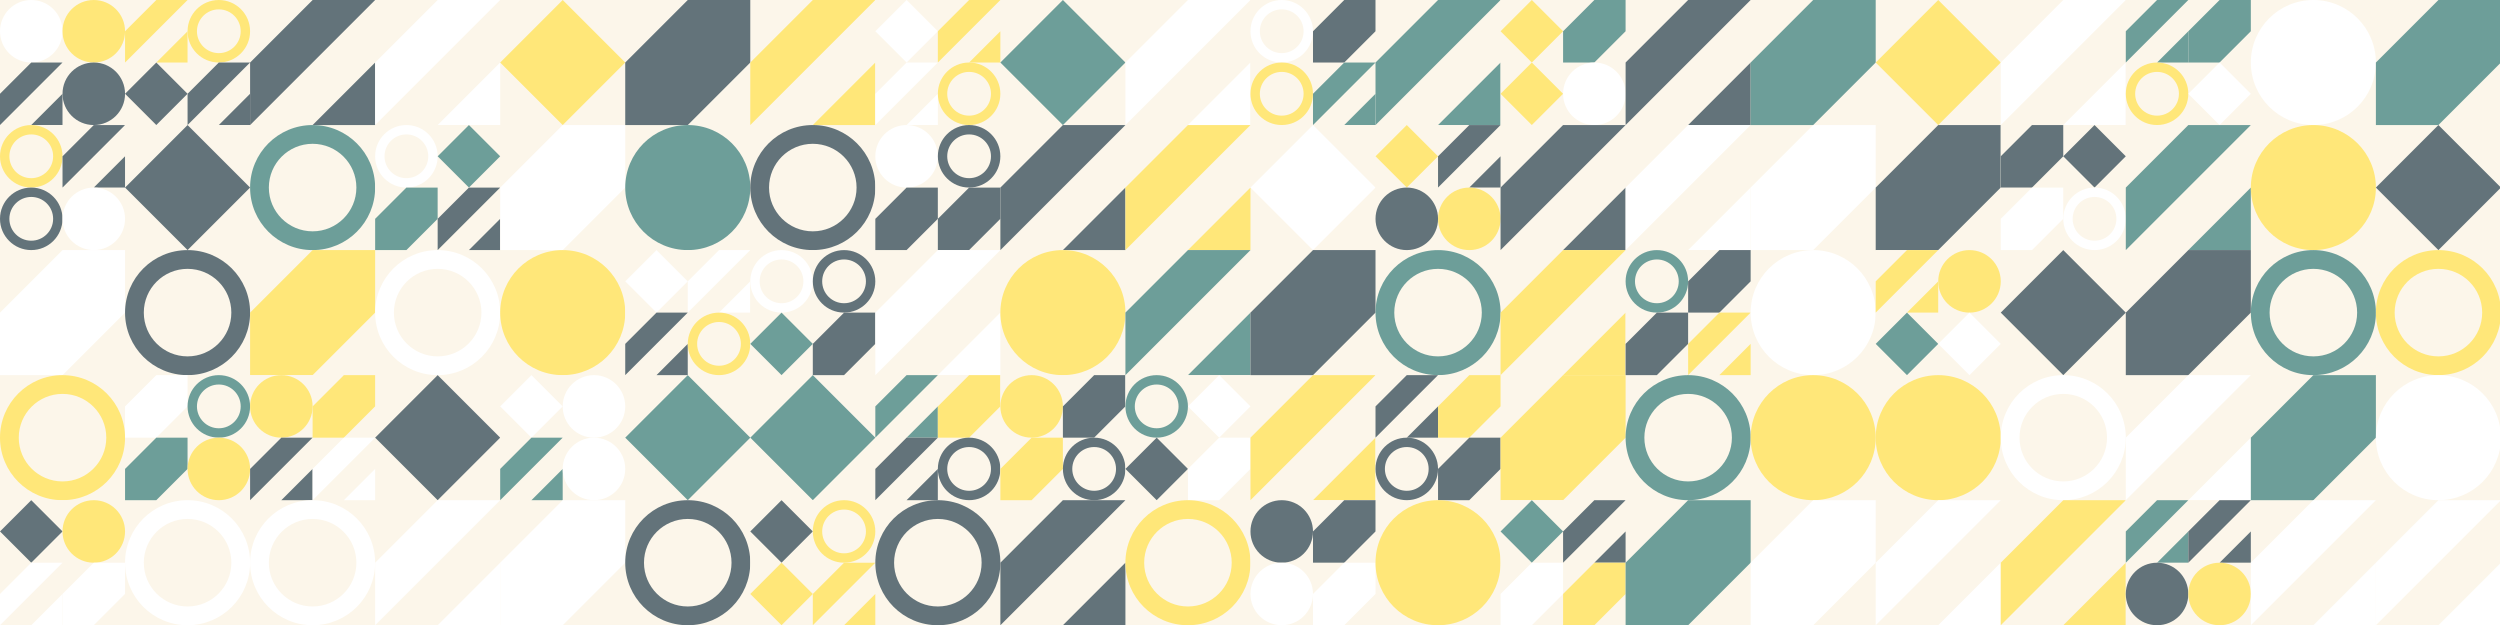 <?xml version="1.0" standalone="no"?><svg xmlns:xlink="http://www.w3.org/1999/xlink" xmlns="http://www.w3.org/2000/svg" viewBox="0 0 2000 500" preserveAspectRatio="xMaxYMax slice"><rect x="0" y="0" width="2000" height="500" fill="#333333" stroke="none"/><g transform="scale(1.325)"><rect x="0" y="0" width="1510" height="377.5" fill="#fcf6ea"/><rect x="0" y="0" width="75.5" height="75.5" fill="#fcf6ea"/><circle cx="18.875" cy="18.875" r="18.875" fill="#ffffff"/><circle cx="56.625" cy="18.875" r="18.875" fill="#ffe779"/><g transform="translate(0,37.75) scale(1.887) rotate(0)"><path d="M10 0H20L0 20V10L10 0Z" fill="#63737a"/><path d="M20 10V20H10L20 10Z" fill="#63737a"/></g><circle cx="56.625" cy="56.625" r="18.875" fill="#63737a"/><rect x="75.5" y="0" width="75.5" height="75.5" fill="#fcf6ea"/><g transform="translate(75.5,0) scale(1.887) rotate(0)"><path d="M10 0H20L0 20V10L10 0Z" fill="#ffe779"/><path d="M20 10V20H10L20 10Z" fill="#ffe779"/></g><g transform="translate(113.25,0) scale(1.887) rotate(0)"><path fill-rule="evenodd" clip-rule="evenodd" d="M10 20C15.523 20 20 15.523 20 10C20 4.477 15.523 0 10 0C4.477 0 0 4.477 0 10C0 15.523 4.477 20 10 20ZM10 17C13.866 17 17 13.866 17 10C17 6.134 13.866 3 10 3C6.134 3 3 6.134 3 10C3 13.866 6.134 17 10 17Z" fill="#ffe779"/></g><g transform="translate(75.5,37.75) scale(1.887) rotate(0)"><path d="M10 0L20 10L10 20L0 10L10 0Z" fill="#63737a"/></g><g transform="translate(113.25,37.75) scale(1.887) rotate(0)"><path d="M10 0H20L0 20V10L10 0Z" fill="#63737a"/><path d="M20 10V20H10L20 10Z" fill="#63737a"/></g><g transform="translate(151,0) scale(3.775) rotate(0)"><path d="M10 0H20L0 20V10L10 0Z" fill="#63737a"/><path d="M20 10V20H10L20 10Z" fill="#63737a"/></g><g transform="translate(226.5,0) scale(3.775) rotate(0)"><path d="M10 0H20L0 20V10L10 0Z" fill="#ffffff"/><path d="M20 10V20H10L20 10Z" fill="#ffffff"/></g><g transform="translate(302,0) scale(3.775) rotate(0)"><path d="M10 0L20 10L10 20L0 10L10 0Z" fill="#ffe779"/></g><g transform="translate(377.5,0) scale(3.775) rotate(0)"><path d="M10 0H20V10L10 20H0V10L10 0Z" fill="#63737a"/></g><g transform="translate(453,0) scale(3.775) rotate(0)"><path d="M10 0H20L0 20V10L10 0Z" fill="#ffe779"/><path d="M20 10V20H10L20 10Z" fill="#ffe779"/></g><rect x="528.5" y="0" width="75.5" height="75.5" fill="#fcf6ea"/><g transform="translate(528.5,0) scale(1.887) rotate(0)"><path d="M10 0L20 10L10 20L0 10L10 0Z" fill="#ffffff"/></g><g transform="translate(566.25,0) scale(1.887) rotate(0)"><path d="M10 0H20L0 20V10L10 0Z" fill="#ffe779"/><path d="M20 10V20H10L20 10Z" fill="#ffe779"/></g><g transform="translate(528.5,37.75) scale(1.887) rotate(0)"><path d="M10 0H20L0 20V10L10 0Z" fill="#ffffff"/><path d="M20 10V20H10L20 10Z" fill="#ffffff"/></g><g transform="translate(566.25,37.75) scale(1.887) rotate(0)"><path fill-rule="evenodd" clip-rule="evenodd" d="M10 20C15.523 20 20 15.523 20 10C20 4.477 15.523 0 10 0C4.477 0 0 4.477 0 10C0 15.523 4.477 20 10 20ZM10 17C13.866 17 17 13.866 17 10C17 6.134 13.866 3 10 3C6.134 3 3 6.134 3 10C3 13.866 6.134 17 10 17Z" fill="#ffe779"/></g><g transform="translate(604,0) scale(3.775) rotate(0)"><path d="M10 0L20 10L10 20L0 10L10 0Z" fill="#6d9e99"/></g><g transform="translate(679.5,0) scale(3.775) rotate(0)"><path d="M10 0H20L0 20V10L10 0Z" fill="#ffffff"/><path d="M20 10V20H10L20 10Z" fill="#ffffff"/></g><rect x="755" y="0" width="75.5" height="75.5" fill="#fcf6ea"/><g transform="translate(755,0) scale(1.887) rotate(0)"><path fill-rule="evenodd" clip-rule="evenodd" d="M10 20C15.523 20 20 15.523 20 10C20 4.477 15.523 0 10 0C4.477 0 0 4.477 0 10C0 15.523 4.477 20 10 20ZM10 17C13.866 17 17 13.866 17 10C17 6.134 13.866 3 10 3C6.134 3 3 6.134 3 10C3 13.866 6.134 17 10 17Z" fill="#ffffff"/></g><g transform="translate(792.75,0) scale(1.887) rotate(0)"><path d="M10 0H20V10L10 20H0V10L10 0Z" fill="#63737a"/></g><g transform="translate(755,37.75) scale(1.887) rotate(0)"><path fill-rule="evenodd" clip-rule="evenodd" d="M10 20C15.523 20 20 15.523 20 10C20 4.477 15.523 0 10 0C4.477 0 0 4.477 0 10C0 15.523 4.477 20 10 20ZM10 17C13.866 17 17 13.866 17 10C17 6.134 13.866 3 10 3C6.134 3 3 6.134 3 10C3 13.866 6.134 17 10 17Z" fill="#ffe779"/></g><g transform="translate(792.75,37.75) scale(1.887) rotate(0)"><path d="M10 0H20L0 20V10L10 0Z" fill="#6d9e99"/><path d="M20 10V20H10L20 10Z" fill="#6d9e99"/></g><g transform="translate(830.5,0) scale(3.775) rotate(0)"><path d="M10 0H20L0 20V10L10 0Z" fill="#6d9e99"/><path d="M20 10V20H10L20 10Z" fill="#6d9e99"/></g><rect x="906" y="0" width="75.5" height="75.5" fill="#fcf6ea"/><g transform="translate(906,0) scale(1.887) rotate(0)"><path d="M10 0L20 10L10 20L0 10L10 0Z" fill="#ffe779"/></g><g transform="translate(943.75,0) scale(1.887) rotate(0)"><path d="M10 0H20V10L10 20H0V10L10 0Z" fill="#6d9e99"/></g><g transform="translate(906,37.75) scale(1.887) rotate(0)"><path d="M10 0L20 10L10 20L0 10L10 0Z" fill="#ffe779"/></g><circle cx="962.625" cy="56.625" r="18.875" fill="#ffffff"/><g transform="translate(981.5,0) scale(3.775) rotate(0)"><path d="M10 0H20L0 20V10L10 0Z" fill="#63737a"/><path d="M20 10V20H10L20 10Z" fill="#63737a"/></g><g transform="translate(1057,0) scale(3.775) rotate(0)"><path d="M10 0H20V10L10 20H0V10L10 0Z" fill="#6d9e99"/></g><g transform="translate(1132.5,0) scale(3.775) rotate(0)"><path d="M10 0L20 10L10 20L0 10L10 0Z" fill="#ffe779"/></g><g transform="translate(1208,0) scale(3.775) rotate(0)"><path d="M10 0H20L0 20V10L10 0Z" fill="#ffffff"/><path d="M20 10V20H10L20 10Z" fill="#ffffff"/></g><rect x="1283.5" y="0" width="75.5" height="75.5" fill="#fcf6ea"/><g transform="translate(1283.5,0) scale(1.887) rotate(0)"><path d="M10 0H20L0 20V10L10 0Z" fill="#6d9e99"/><path d="M20 10V20H10L20 10Z" fill="#6d9e99"/></g><g transform="translate(1321.25,0) scale(1.887) rotate(0)"><path d="M10 0H20V10L10 20H0V10L10 0Z" fill="#6d9e99"/></g><g transform="translate(1283.5,37.75) scale(1.887) rotate(0)"><path fill-rule="evenodd" clip-rule="evenodd" d="M10 20C15.523 20 20 15.523 20 10C20 4.477 15.523 0 10 0C4.477 0 0 4.477 0 10C0 15.523 4.477 20 10 20ZM10 17C13.866 17 17 13.866 17 10C17 6.134 13.866 3 10 3C6.134 3 3 6.134 3 10C3 13.866 6.134 17 10 17Z" fill="#ffe779"/></g><g transform="translate(1321.25,37.75) scale(1.887) rotate(0)"><path d="M10 0L20 10L10 20L0 10L10 0Z" fill="#ffffff"/></g><circle cx="1396.75" cy="37.75" r="37.75" fill="#ffffff"/><g transform="translate(1434.5,0) scale(3.775) rotate(0)"><path d="M10 0H20V10L10 20H0V10L10 0Z" fill="#6d9e99"/></g><rect x="0" y="75.5" width="75.5" height="75.5" fill="#fcf6ea"/><g transform="translate(0,75.5) scale(1.887) rotate(0)"><path fill-rule="evenodd" clip-rule="evenodd" d="M10 20C15.523 20 20 15.523 20 10C20 4.477 15.523 0 10 0C4.477 0 0 4.477 0 10C0 15.523 4.477 20 10 20ZM10 17C13.866 17 17 13.866 17 10C17 6.134 13.866 3 10 3C6.134 3 3 6.134 3 10C3 13.866 6.134 17 10 17Z" fill="#ffe779"/></g><g transform="translate(37.75,75.5) scale(1.887) rotate(0)"><path d="M10 0H20L0 20V10L10 0Z" fill="#63737a"/><path d="M20 10V20H10L20 10Z" fill="#63737a"/></g><g transform="translate(0,113.25) scale(1.887) rotate(0)"><path fill-rule="evenodd" clip-rule="evenodd" d="M10 20C15.523 20 20 15.523 20 10C20 4.477 15.523 0 10 0C4.477 0 0 4.477 0 10C0 15.523 4.477 20 10 20ZM10 17C13.866 17 17 13.866 17 10C17 6.134 13.866 3 10 3C6.134 3 3 6.134 3 10C3 13.866 6.134 17 10 17Z" fill="#63737a"/></g><circle cx="56.625" cy="132.125" r="18.875" fill="#ffffff"/><g transform="translate(75.5,75.5) scale(3.775) rotate(0)"><path d="M10 0L20 10L10 20L0 10L10 0Z" fill="#63737a"/></g><g transform="translate(151,75.5) scale(3.775) rotate(0)"><path fill-rule="evenodd" clip-rule="evenodd" d="M10 20C15.523 20 20 15.523 20 10C20 4.477 15.523 0 10 0C4.477 0 0 4.477 0 10C0 15.523 4.477 20 10 20ZM10 17C13.866 17 17 13.866 17 10C17 6.134 13.866 3 10 3C6.134 3 3 6.134 3 10C3 13.866 6.134 17 10 17Z" fill="#6d9e99"/></g><rect x="226.5" y="75.5" width="75.5" height="75.5" fill="#fcf6ea"/><g transform="translate(226.5,75.5) scale(1.887) rotate(0)"><path fill-rule="evenodd" clip-rule="evenodd" d="M10 20C15.523 20 20 15.523 20 10C20 4.477 15.523 0 10 0C4.477 0 0 4.477 0 10C0 15.523 4.477 20 10 20ZM10 17C13.866 17 17 13.866 17 10C17 6.134 13.866 3 10 3C6.134 3 3 6.134 3 10C3 13.866 6.134 17 10 17Z" fill="#ffffff"/></g><g transform="translate(264.25,75.5) scale(1.887) rotate(0)"><path d="M10 0L20 10L10 20L0 10L10 0Z" fill="#6d9e99"/></g><g transform="translate(226.5,113.25) scale(1.887) rotate(0)"><path d="M10 0H20V10L10 20H0V10L10 0Z" fill="#6d9e99"/></g><g transform="translate(264.25,113.25) scale(1.887) rotate(0)"><path d="M10 0H20L0 20V10L10 0Z" fill="#63737a"/><path d="M20 10V20H10L20 10Z" fill="#63737a"/></g><g transform="translate(302,75.5) scale(3.775) rotate(0)"><path d="M10 0H20V10L10 20H0V10L10 0Z" fill="#ffffff"/></g><circle cx="415.25" cy="113.25" r="37.75" fill="#6d9e99"/><g transform="translate(453,75.5) scale(3.775) rotate(0)"><path fill-rule="evenodd" clip-rule="evenodd" d="M10 20C15.523 20 20 15.523 20 10C20 4.477 15.523 0 10 0C4.477 0 0 4.477 0 10C0 15.523 4.477 20 10 20ZM10 17C13.866 17 17 13.866 17 10C17 6.134 13.866 3 10 3C6.134 3 3 6.134 3 10C3 13.866 6.134 17 10 17Z" fill="#63737a"/></g><rect x="528.5" y="75.5" width="75.5" height="75.5" fill="#fcf6ea"/><circle cx="547.375" cy="94.375" r="18.875" fill="#ffffff"/><g transform="translate(566.25,75.5) scale(1.887) rotate(0)"><path fill-rule="evenodd" clip-rule="evenodd" d="M10 20C15.523 20 20 15.523 20 10C20 4.477 15.523 0 10 0C4.477 0 0 4.477 0 10C0 15.523 4.477 20 10 20ZM10 17C13.866 17 17 13.866 17 10C17 6.134 13.866 3 10 3C6.134 3 3 6.134 3 10C3 13.866 6.134 17 10 17Z" fill="#63737a"/></g><g transform="translate(528.5,113.25) scale(1.887) rotate(0)"><path d="M10 0H20V10L10 20H0V10L10 0Z" fill="#63737a"/></g><g transform="translate(566.25,113.25) scale(1.887) rotate(0)"><path d="M10 0H20V10L10 20H0V10L10 0Z" fill="#63737a"/></g><g transform="translate(604,75.5) scale(3.775) rotate(0)"><path d="M10 0H20L0 20V10L10 0Z" fill="#63737a"/><path d="M20 10V20H10L20 10Z" fill="#63737a"/></g><g transform="translate(679.5,75.5) scale(3.775) rotate(0)"><path d="M10 0H20L0 20V10L10 0Z" fill="#ffe779"/><path d="M20 10V20H10L20 10Z" fill="#ffe779"/></g><g transform="translate(755,75.5) scale(3.775) rotate(0)"><path d="M10 0L20 10L10 20L0 10L10 0Z" fill="#ffffff"/></g><rect x="830.5" y="75.5" width="75.5" height="75.5" fill="#fcf6ea"/><g transform="translate(830.5,75.5) scale(1.887) rotate(0)"><path d="M10 0L20 10L10 20L0 10L10 0Z" fill="#ffe779"/></g><g transform="translate(868.25,75.5) scale(1.887) rotate(0)"><path d="M10 0H20L0 20V10L10 0Z" fill="#63737a"/><path d="M20 10V20H10L20 10Z" fill="#63737a"/></g><circle cx="849.375" cy="132.125" r="18.875" fill="#63737a"/><circle cx="887.125" cy="132.125" r="18.875" fill="#ffe779"/><g transform="translate(906,75.5) scale(3.775) rotate(0)"><path d="M10 0H20L0 20V10L10 0Z" fill="#63737a"/><path d="M20 10V20H10L20 10Z" fill="#63737a"/></g><g transform="translate(981.5,75.5) scale(3.775) rotate(0)"><path d="M10 0H20L0 20V10L10 0Z" fill="#ffffff"/><path d="M20 10V20H10L20 10Z" fill="#ffffff"/></g><g transform="translate(1057,75.5) scale(3.775) rotate(0)"><path d="M10 0H20V10L10 20H0V10L10 0Z" fill="#ffffff"/></g><g transform="translate(1132.5,75.5) scale(3.775) rotate(0)"><path d="M10 0H20V10L10 20H0V10L10 0Z" fill="#63737a"/></g><rect x="1208" y="75.5" width="75.5" height="75.5" fill="#fcf6ea"/><g transform="translate(1208,75.5) scale(1.887) rotate(0)"><path d="M10 0H20V10L10 20H0V10L10 0Z" fill="#63737a"/></g><g transform="translate(1245.75,75.5) scale(1.887) rotate(0)"><path d="M10 0L20 10L10 20L0 10L10 0Z" fill="#63737a"/></g><g transform="translate(1208,113.25) scale(1.887) rotate(0)"><path d="M10 0H20V10L10 20H0V10L10 0Z" fill="#ffffff"/></g><g transform="translate(1245.75,113.25) scale(1.887) rotate(0)"><path fill-rule="evenodd" clip-rule="evenodd" d="M10 20C15.523 20 20 15.523 20 10C20 4.477 15.523 0 10 0C4.477 0 0 4.477 0 10C0 15.523 4.477 20 10 20ZM10 17C13.866 17 17 13.866 17 10C17 6.134 13.866 3 10 3C6.134 3 3 6.134 3 10C3 13.866 6.134 17 10 17Z" fill="#ffffff"/></g><g transform="translate(1283.5,75.5) scale(3.775) rotate(0)"><path d="M10 0H20L0 20V10L10 0Z" fill="#6d9e99"/><path d="M20 10V20H10L20 10Z" fill="#6d9e99"/></g><circle cx="1396.75" cy="113.25" r="37.75" fill="#ffe779"/><g transform="translate(1434.5,75.5) scale(3.775) rotate(0)"><path d="M10 0L20 10L10 20L0 10L10 0Z" fill="#63737a"/></g><g transform="translate(0,151) scale(3.775) rotate(0)"><path d="M10 0H20V10L10 20H0V10L10 0Z" fill="#ffffff"/></g><g transform="translate(75.5,151) scale(3.775) rotate(0)"><path fill-rule="evenodd" clip-rule="evenodd" d="M10 20C15.523 20 20 15.523 20 10C20 4.477 15.523 0 10 0C4.477 0 0 4.477 0 10C0 15.523 4.477 20 10 20ZM10 17C13.866 17 17 13.866 17 10C17 6.134 13.866 3 10 3C6.134 3 3 6.134 3 10C3 13.866 6.134 17 10 17Z" fill="#63737a"/></g><g transform="translate(151,151) scale(3.775) rotate(0)"><path d="M10 0H20V10L10 20H0V10L10 0Z" fill="#ffe779"/></g><g transform="translate(226.5,151) scale(3.775) rotate(0)"><path fill-rule="evenodd" clip-rule="evenodd" d="M10 20C15.523 20 20 15.523 20 10C20 4.477 15.523 0 10 0C4.477 0 0 4.477 0 10C0 15.523 4.477 20 10 20ZM10 17C13.866 17 17 13.866 17 10C17 6.134 13.866 3 10 3C6.134 3 3 6.134 3 10C3 13.866 6.134 17 10 17Z" fill="#ffffff"/></g><circle cx="339.75" cy="188.75" r="37.75" fill="#ffe779"/><rect x="377.5" y="151" width="75.5" height="75.5" fill="#fcf6ea"/><g transform="translate(377.5,151) scale(1.887) rotate(0)"><path d="M10 0L20 10L10 20L0 10L10 0Z" fill="#ffffff"/></g><g transform="translate(415.25,151) scale(1.887) rotate(0)"><path d="M10 0H20L0 20V10L10 0Z" fill="#ffffff"/><path d="M20 10V20H10L20 10Z" fill="#ffffff"/></g><g transform="translate(377.5,188.75) scale(1.887) rotate(0)"><path d="M10 0H20L0 20V10L10 0Z" fill="#63737a"/><path d="M20 10V20H10L20 10Z" fill="#63737a"/></g><g transform="translate(415.25,188.75) scale(1.887) rotate(0)"><path fill-rule="evenodd" clip-rule="evenodd" d="M10 20C15.523 20 20 15.523 20 10C20 4.477 15.523 0 10 0C4.477 0 0 4.477 0 10C0 15.523 4.477 20 10 20ZM10 17C13.866 17 17 13.866 17 10C17 6.134 13.866 3 10 3C6.134 3 3 6.134 3 10C3 13.866 6.134 17 10 17Z" fill="#ffe779"/></g><rect x="453" y="151" width="75.5" height="75.5" fill="#fcf6ea"/><g transform="translate(453,151) scale(1.887) rotate(0)"><path fill-rule="evenodd" clip-rule="evenodd" d="M10 20C15.523 20 20 15.523 20 10C20 4.477 15.523 0 10 0C4.477 0 0 4.477 0 10C0 15.523 4.477 20 10 20ZM10 17C13.866 17 17 13.866 17 10C17 6.134 13.866 3 10 3C6.134 3 3 6.134 3 10C3 13.866 6.134 17 10 17Z" fill="#ffffff"/></g><g transform="translate(490.75,151) scale(1.887) rotate(0)"><path fill-rule="evenodd" clip-rule="evenodd" d="M10 20C15.523 20 20 15.523 20 10C20 4.477 15.523 0 10 0C4.477 0 0 4.477 0 10C0 15.523 4.477 20 10 20ZM10 17C13.866 17 17 13.866 17 10C17 6.134 13.866 3 10 3C6.134 3 3 6.134 3 10C3 13.866 6.134 17 10 17Z" fill="#63737a"/></g><g transform="translate(453,188.75) scale(1.887) rotate(0)"><path d="M10 0L20 10L10 20L0 10L10 0Z" fill="#6d9e99"/></g><g transform="translate(490.75,188.75) scale(1.887) rotate(0)"><path d="M10 0H20V10L10 20H0V10L10 0Z" fill="#63737a"/></g><g transform="translate(528.5,151) scale(3.775) rotate(0)"><path d="M10 0H20L0 20V10L10 0Z" fill="#ffffff"/><path d="M20 10V20H10L20 10Z" fill="#ffffff"/></g><circle cx="641.75" cy="188.75" r="37.75" fill="#ffe779"/><g transform="translate(679.5,151) scale(3.775) rotate(0)"><path d="M10 0H20L0 20V10L10 0Z" fill="#6d9e99"/><path d="M20 10V20H10L20 10Z" fill="#6d9e99"/></g><g transform="translate(755,151) scale(3.775) rotate(0)"><path d="M10 0H20V10L10 20H0V10L10 0Z" fill="#63737a"/></g><g transform="translate(830.5,151) scale(3.775) rotate(0)"><path fill-rule="evenodd" clip-rule="evenodd" d="M10 20C15.523 20 20 15.523 20 10C20 4.477 15.523 0 10 0C4.477 0 0 4.477 0 10C0 15.523 4.477 20 10 20ZM10 17C13.866 17 17 13.866 17 10C17 6.134 13.866 3 10 3C6.134 3 3 6.134 3 10C3 13.866 6.134 17 10 17Z" fill="#6d9e99"/></g><g transform="translate(906,151) scale(3.775) rotate(0)"><path d="M10 0H20L0 20V10L10 0Z" fill="#ffe779"/><path d="M20 10V20H10L20 10Z" fill="#ffe779"/></g><rect x="981.5" y="151" width="75.5" height="75.5" fill="#fcf6ea"/><g transform="translate(981.5,151) scale(1.887) rotate(0)"><path fill-rule="evenodd" clip-rule="evenodd" d="M10 20C15.523 20 20 15.523 20 10C20 4.477 15.523 0 10 0C4.477 0 0 4.477 0 10C0 15.523 4.477 20 10 20ZM10 17C13.866 17 17 13.866 17 10C17 6.134 13.866 3 10 3C6.134 3 3 6.134 3 10C3 13.866 6.134 17 10 17Z" fill="#6d9e99"/></g><g transform="translate(1019.25,151) scale(1.887) rotate(0)"><path d="M10 0H20V10L10 20H0V10L10 0Z" fill="#63737a"/></g><g transform="translate(981.5,188.75) scale(1.887) rotate(0)"><path d="M10 0H20V10L10 20H0V10L10 0Z" fill="#63737a"/></g><g transform="translate(1019.25,188.75) scale(1.887) rotate(0)"><path d="M10 0H20L0 20V10L10 0Z" fill="#ffe779"/><path d="M20 10V20H10L20 10Z" fill="#ffe779"/></g><circle cx="1094.75" cy="188.75" r="37.75" fill="#ffffff"/><rect x="1132.5" y="151" width="75.5" height="75.5" fill="#fcf6ea"/><g transform="translate(1132.5,151) scale(1.887) rotate(0)"><path d="M10 0H20L0 20V10L10 0Z" fill="#ffe779"/><path d="M20 10V20H10L20 10Z" fill="#ffe779"/></g><circle cx="1189.125" cy="169.875" r="18.875" fill="#ffe779"/><g transform="translate(1132.5,188.75) scale(1.887) rotate(0)"><path d="M10 0L20 10L10 20L0 10L10 0Z" fill="#6d9e99"/></g><g transform="translate(1170.25,188.75) scale(1.887) rotate(0)"><path d="M10 0L20 10L10 20L0 10L10 0Z" fill="#ffffff"/></g><g transform="translate(1208,151) scale(3.775) rotate(0)"><path d="M10 0L20 10L10 20L0 10L10 0Z" fill="#63737a"/></g><g transform="translate(1283.5,151) scale(3.775) rotate(0)"><path d="M10 0H20V10L10 20H0V10L10 0Z" fill="#63737a"/></g><g transform="translate(1359,151) scale(3.775) rotate(0)"><path fill-rule="evenodd" clip-rule="evenodd" d="M10 20C15.523 20 20 15.523 20 10C20 4.477 15.523 0 10 0C4.477 0 0 4.477 0 10C0 15.523 4.477 20 10 20ZM10 17C13.866 17 17 13.866 17 10C17 6.134 13.866 3 10 3C6.134 3 3 6.134 3 10C3 13.866 6.134 17 10 17Z" fill="#6d9e99"/></g><g transform="translate(1434.5,151) scale(3.775) rotate(0)"><path fill-rule="evenodd" clip-rule="evenodd" d="M10 20C15.523 20 20 15.523 20 10C20 4.477 15.523 0 10 0C4.477 0 0 4.477 0 10C0 15.523 4.477 20 10 20ZM10 17C13.866 17 17 13.866 17 10C17 6.134 13.866 3 10 3C6.134 3 3 6.134 3 10C3 13.866 6.134 17 10 17Z" fill="#ffe779"/></g><g transform="translate(0,226.5) scale(3.775) rotate(0)"><path fill-rule="evenodd" clip-rule="evenodd" d="M10 20C15.523 20 20 15.523 20 10C20 4.477 15.523 0 10 0C4.477 0 0 4.477 0 10C0 15.523 4.477 20 10 20ZM10 17C13.866 17 17 13.866 17 10C17 6.134 13.866 3 10 3C6.134 3 3 6.134 3 10C3 13.866 6.134 17 10 17Z" fill="#ffe779"/></g><rect x="75.5" y="226.5" width="75.5" height="75.5" fill="#fcf6ea"/><g transform="translate(75.5,226.5) scale(1.887) rotate(0)"><path d="M10 0H20V10L10 20H0V10L10 0Z" fill="#ffffff"/></g><g transform="translate(113.25,226.5) scale(1.887) rotate(0)"><path fill-rule="evenodd" clip-rule="evenodd" d="M10 20C15.523 20 20 15.523 20 10C20 4.477 15.523 0 10 0C4.477 0 0 4.477 0 10C0 15.523 4.477 20 10 20ZM10 17C13.866 17 17 13.866 17 10C17 6.134 13.866 3 10 3C6.134 3 3 6.134 3 10C3 13.866 6.134 17 10 17Z" fill="#6d9e99"/></g><g transform="translate(75.5,264.25) scale(1.887) rotate(0)"><path d="M10 0H20V10L10 20H0V10L10 0Z" fill="#6d9e99"/></g><circle cx="132.125" cy="283.125" r="18.875" fill="#ffe779"/><rect x="151" y="226.5" width="75.5" height="75.5" fill="#fcf6ea"/><circle cx="169.875" cy="245.375" r="18.875" fill="#ffe779"/><g transform="translate(188.75,226.5) scale(1.887) rotate(0)"><path d="M10 0H20V10L10 20H0V10L10 0Z" fill="#ffe779"/></g><g transform="translate(151,264.25) scale(1.887) rotate(0)"><path d="M10 0H20L0 20V10L10 0Z" fill="#63737a"/><path d="M20 10V20H10L20 10Z" fill="#63737a"/></g><g transform="translate(188.75,264.25) scale(1.887) rotate(0)"><path d="M10 0H20L0 20V10L10 0Z" fill="#ffffff"/><path d="M20 10V20H10L20 10Z" fill="#ffffff"/></g><g transform="translate(226.5,226.5) scale(3.775) rotate(0)"><path d="M10 0L20 10L10 20L0 10L10 0Z" fill="#63737a"/></g><rect x="302" y="226.5" width="75.5" height="75.5" fill="#fcf6ea"/><g transform="translate(302,226.5) scale(1.887) rotate(0)"><path d="M10 0L20 10L10 20L0 10L10 0Z" fill="#ffffff"/></g><circle cx="358.625" cy="245.375" r="18.875" fill="#ffffff"/><g transform="translate(302,264.25) scale(1.887) rotate(0)"><path d="M10 0H20L0 20V10L10 0Z" fill="#6d9e99"/><path d="M20 10V20H10L20 10Z" fill="#6d9e99"/></g><circle cx="358.625" cy="283.125" r="18.875" fill="#ffffff"/><g transform="translate(377.5,226.5) scale(3.775) rotate(0)"><path d="M10 0L20 10L10 20L0 10L10 0Z" fill="#6d9e99"/></g><g transform="translate(453,226.5) scale(3.775) rotate(0)"><path d="M10 0L20 10L10 20L0 10L10 0Z" fill="#6d9e99"/></g><rect x="528.5" y="226.5" width="75.5" height="75.5" fill="#fcf6ea"/><g transform="translate(528.5,226.5) scale(1.887) rotate(0)"><path d="M10 0H20L0 20V10L10 0Z" fill="#6d9e99"/><path d="M20 10V20H10L20 10Z" fill="#6d9e99"/></g><g transform="translate(566.25,226.5) scale(1.887) rotate(0)"><path d="M10 0H20V10L10 20H0V10L10 0Z" fill="#ffe779"/></g><g transform="translate(528.5,264.25) scale(1.887) rotate(0)"><path d="M10 0H20L0 20V10L10 0Z" fill="#63737a"/><path d="M20 10V20H10L20 10Z" fill="#63737a"/></g><g transform="translate(566.25,264.25) scale(1.887) rotate(0)"><path fill-rule="evenodd" clip-rule="evenodd" d="M10 20C15.523 20 20 15.523 20 10C20 4.477 15.523 0 10 0C4.477 0 0 4.477 0 10C0 15.523 4.477 20 10 20ZM10 17C13.866 17 17 13.866 17 10C17 6.134 13.866 3 10 3C6.134 3 3 6.134 3 10C3 13.866 6.134 17 10 17Z" fill="#63737a"/></g><rect x="604" y="226.5" width="75.5" height="75.5" fill="#fcf6ea"/><circle cx="622.875" cy="245.375" r="18.875" fill="#ffe779"/><g transform="translate(641.75,226.5) scale(1.887) rotate(0)"><path d="M10 0H20V10L10 20H0V10L10 0Z" fill="#63737a"/></g><g transform="translate(604,264.25) scale(1.887) rotate(0)"><path d="M10 0H20V10L10 20H0V10L10 0Z" fill="#ffe779"/></g><g transform="translate(641.75,264.25) scale(1.887) rotate(0)"><path fill-rule="evenodd" clip-rule="evenodd" d="M10 20C15.523 20 20 15.523 20 10C20 4.477 15.523 0 10 0C4.477 0 0 4.477 0 10C0 15.523 4.477 20 10 20ZM10 17C13.866 17 17 13.866 17 10C17 6.134 13.866 3 10 3C6.134 3 3 6.134 3 10C3 13.866 6.134 17 10 17Z" fill="#63737a"/></g><rect x="679.5" y="226.5" width="75.5" height="75.5" fill="#fcf6ea"/><g transform="translate(679.5,226.5) scale(1.887) rotate(0)"><path fill-rule="evenodd" clip-rule="evenodd" d="M10 20C15.523 20 20 15.523 20 10C20 4.477 15.523 0 10 0C4.477 0 0 4.477 0 10C0 15.523 4.477 20 10 20ZM10 17C13.866 17 17 13.866 17 10C17 6.134 13.866 3 10 3C6.134 3 3 6.134 3 10C3 13.866 6.134 17 10 17Z" fill="#6d9e99"/></g><g transform="translate(717.25,226.5) scale(1.887) rotate(0)"><path d="M10 0L20 10L10 20L0 10L10 0Z" fill="#ffffff"/></g><g transform="translate(679.5,264.25) scale(1.887) rotate(0)"><path d="M10 0L20 10L10 20L0 10L10 0Z" fill="#63737a"/></g><g transform="translate(717.25,264.25) scale(1.887) rotate(0)"><path d="M10 0H20V10L10 20H0V10L10 0Z" fill="#ffffff"/></g><g transform="translate(755,226.5) scale(3.775) rotate(0)"><path d="M10 0H20L0 20V10L10 0Z" fill="#ffe779"/><path d="M20 10V20H10L20 10Z" fill="#ffe779"/></g><rect x="830.5" y="226.5" width="75.5" height="75.5" fill="#fcf6ea"/><g transform="translate(830.5,226.5) scale(1.887) rotate(0)"><path d="M10 0H20L0 20V10L10 0Z" fill="#63737a"/><path d="M20 10V20H10L20 10Z" fill="#63737a"/></g><g transform="translate(868.25,226.5) scale(1.887) rotate(0)"><path d="M10 0H20V10L10 20H0V10L10 0Z" fill="#ffe779"/></g><g transform="translate(830.5,264.25) scale(1.887) rotate(0)"><path fill-rule="evenodd" clip-rule="evenodd" d="M10 20C15.523 20 20 15.523 20 10C20 4.477 15.523 0 10 0C4.477 0 0 4.477 0 10C0 15.523 4.477 20 10 20ZM10 17C13.866 17 17 13.866 17 10C17 6.134 13.866 3 10 3C6.134 3 3 6.134 3 10C3 13.866 6.134 17 10 17Z" fill="#63737a"/></g><g transform="translate(868.25,264.25) scale(1.887) rotate(0)"><path d="M10 0H20V10L10 20H0V10L10 0Z" fill="#63737a"/></g><g transform="translate(906,226.5) scale(3.775) rotate(0)"><path d="M10 0H20V10L10 20H0V10L10 0Z" fill="#ffe779"/></g><g transform="translate(981.5,226.5) scale(3.775) rotate(0)"><path fill-rule="evenodd" clip-rule="evenodd" d="M10 20C15.523 20 20 15.523 20 10C20 4.477 15.523 0 10 0C4.477 0 0 4.477 0 10C0 15.523 4.477 20 10 20ZM10 17C13.866 17 17 13.866 17 10C17 6.134 13.866 3 10 3C6.134 3 3 6.134 3 10C3 13.866 6.134 17 10 17Z" fill="#6d9e99"/></g><circle cx="1094.75" cy="264.25" r="37.75" fill="#ffe779"/><circle cx="1170.25" cy="264.25" r="37.75" fill="#ffe779"/><g transform="translate(1208,226.5) scale(3.775) rotate(0)"><path fill-rule="evenodd" clip-rule="evenodd" d="M10 20C15.523 20 20 15.523 20 10C20 4.477 15.523 0 10 0C4.477 0 0 4.477 0 10C0 15.523 4.477 20 10 20ZM10 17C13.866 17 17 13.866 17 10C17 6.134 13.866 3 10 3C6.134 3 3 6.134 3 10C3 13.866 6.134 17 10 17Z" fill="#ffffff"/></g><g transform="translate(1283.5,226.5) scale(3.775) rotate(0)"><path d="M10 0H20L0 20V10L10 0Z" fill="#ffffff"/><path d="M20 10V20H10L20 10Z" fill="#ffffff"/></g><g transform="translate(1359,226.5) scale(3.775) rotate(0)"><path d="M10 0H20V10L10 20H0V10L10 0Z" fill="#6d9e99"/></g><circle cx="1472.25" cy="264.25" r="37.75" fill="#ffffff"/><rect x="0" y="302" width="75.5" height="75.5" fill="#fcf6ea"/><g transform="translate(0,302) scale(1.887) rotate(0)"><path d="M10 0L20 10L10 20L0 10L10 0Z" fill="#63737a"/></g><circle cx="56.625" cy="320.875" r="18.875" fill="#ffe779"/><g transform="translate(0,339.75) scale(1.887) rotate(0)"><path d="M10 0H20L0 20V10L10 0Z" fill="#ffffff"/><path d="M20 10V20H10L20 10Z" fill="#ffffff"/></g><g transform="translate(37.75,339.75) scale(1.887) rotate(0)"><path d="M10 0H20V10L10 20H0V10L10 0Z" fill="#ffffff"/></g><g transform="translate(75.5,302) scale(3.775) rotate(0)"><path fill-rule="evenodd" clip-rule="evenodd" d="M10 20C15.523 20 20 15.523 20 10C20 4.477 15.523 0 10 0C4.477 0 0 4.477 0 10C0 15.523 4.477 20 10 20ZM10 17C13.866 17 17 13.866 17 10C17 6.134 13.866 3 10 3C6.134 3 3 6.134 3 10C3 13.866 6.134 17 10 17Z" fill="#ffffff"/></g><g transform="translate(151,302) scale(3.775) rotate(0)"><path fill-rule="evenodd" clip-rule="evenodd" d="M10 20C15.523 20 20 15.523 20 10C20 4.477 15.523 0 10 0C4.477 0 0 4.477 0 10C0 15.523 4.477 20 10 20ZM10 17C13.866 17 17 13.866 17 10C17 6.134 13.866 3 10 3C6.134 3 3 6.134 3 10C3 13.866 6.134 17 10 17Z" fill="#ffffff"/></g><g transform="translate(226.5,302) scale(3.775) rotate(0)"><path d="M10 0H20L0 20V10L10 0Z" fill="#ffffff"/><path d="M20 10V20H10L20 10Z" fill="#ffffff"/></g><g transform="translate(302,302) scale(3.775) rotate(0)"><path d="M10 0H20V10L10 20H0V10L10 0Z" fill="#ffffff"/></g><g transform="translate(377.5,302) scale(3.775) rotate(0)"><path fill-rule="evenodd" clip-rule="evenodd" d="M10 20C15.523 20 20 15.523 20 10C20 4.477 15.523 0 10 0C4.477 0 0 4.477 0 10C0 15.523 4.477 20 10 20ZM10 17C13.866 17 17 13.866 17 10C17 6.134 13.866 3 10 3C6.134 3 3 6.134 3 10C3 13.866 6.134 17 10 17Z" fill="#63737a"/></g><rect x="453" y="302" width="75.5" height="75.5" fill="#fcf6ea"/><g transform="translate(453,302) scale(1.887) rotate(0)"><path d="M10 0L20 10L10 20L0 10L10 0Z" fill="#63737a"/></g><g transform="translate(490.75,302) scale(1.887) rotate(0)"><path fill-rule="evenodd" clip-rule="evenodd" d="M10 20C15.523 20 20 15.523 20 10C20 4.477 15.523 0 10 0C4.477 0 0 4.477 0 10C0 15.523 4.477 20 10 20ZM10 17C13.866 17 17 13.866 17 10C17 6.134 13.866 3 10 3C6.134 3 3 6.134 3 10C3 13.866 6.134 17 10 17Z" fill="#ffe779"/></g><g transform="translate(453,339.75) scale(1.887) rotate(0)"><path d="M10 0L20 10L10 20L0 10L10 0Z" fill="#ffe779"/></g><g transform="translate(490.75,339.75) scale(1.887) rotate(0)"><path d="M10 0H20L0 20V10L10 0Z" fill="#ffe779"/><path d="M20 10V20H10L20 10Z" fill="#ffe779"/></g><g transform="translate(528.5,302) scale(3.775) rotate(0)"><path fill-rule="evenodd" clip-rule="evenodd" d="M10 20C15.523 20 20 15.523 20 10C20 4.477 15.523 0 10 0C4.477 0 0 4.477 0 10C0 15.523 4.477 20 10 20ZM10 17C13.866 17 17 13.866 17 10C17 6.134 13.866 3 10 3C6.134 3 3 6.134 3 10C3 13.866 6.134 17 10 17Z" fill="#63737a"/></g><g transform="translate(604,302) scale(3.775) rotate(0)"><path d="M10 0H20L0 20V10L10 0Z" fill="#63737a"/><path d="M20 10V20H10L20 10Z" fill="#63737a"/></g><g transform="translate(679.5,302) scale(3.775) rotate(0)"><path fill-rule="evenodd" clip-rule="evenodd" d="M10 20C15.523 20 20 15.523 20 10C20 4.477 15.523 0 10 0C4.477 0 0 4.477 0 10C0 15.523 4.477 20 10 20ZM10 17C13.866 17 17 13.866 17 10C17 6.134 13.866 3 10 3C6.134 3 3 6.134 3 10C3 13.866 6.134 17 10 17Z" fill="#ffe779"/></g><rect x="755" y="302" width="75.5" height="75.5" fill="#fcf6ea"/><circle cx="773.875" cy="320.875" r="18.875" fill="#63737a"/><g transform="translate(792.75,302) scale(1.887) rotate(0)"><path d="M10 0H20V10L10 20H0V10L10 0Z" fill="#63737a"/></g><circle cx="773.875" cy="358.625" r="18.875" fill="#ffffff"/><g transform="translate(792.75,339.75) scale(1.887) rotate(0)"><path d="M10 0H20V10L10 20H0V10L10 0Z" fill="#ffffff"/></g><circle cx="868.25" cy="339.75" r="37.75" fill="#ffe779"/><rect x="906" y="302" width="75.5" height="75.5" fill="#fcf6ea"/><g transform="translate(906,302) scale(1.887) rotate(0)"><path d="M10 0L20 10L10 20L0 10L10 0Z" fill="#6d9e99"/></g><g transform="translate(943.75,302) scale(1.887) rotate(0)"><path d="M10 0H20L0 20V10L10 0Z" fill="#63737a"/><path d="M20 10V20H10L20 10Z" fill="#63737a"/></g><g transform="translate(906,339.75) scale(1.887) rotate(0)"><path d="M10 0H20V10L10 20H0V10L10 0Z" fill="#ffffff"/></g><g transform="translate(943.75,339.75) scale(1.887) rotate(0)"><path d="M10 0H20V10L10 20H0V10L10 0Z" fill="#ffe779"/></g><g transform="translate(981.5,302) scale(3.775) rotate(0)"><path d="M10 0H20V10L10 20H0V10L10 0Z" fill="#6d9e99"/></g><g transform="translate(1057,302) scale(3.775) rotate(0)"><path d="M10 0H20V10L10 20H0V10L10 0Z" fill="#ffffff"/></g><g transform="translate(1132.5,302) scale(3.775) rotate(0)"><path d="M10 0H20L0 20V10L10 0Z" fill="#ffffff"/><path d="M20 10V20H10L20 10Z" fill="#ffffff"/></g><g transform="translate(1208,302) scale(3.775) rotate(0)"><path d="M10 0H20L0 20V10L10 0Z" fill="#ffe779"/><path d="M20 10V20H10L20 10Z" fill="#ffe779"/></g><rect x="1283.5" y="302" width="75.5" height="75.5" fill="#fcf6ea"/><g transform="translate(1283.5,302) scale(1.887) rotate(0)"><path d="M10 0H20L0 20V10L10 0Z" fill="#6d9e99"/><path d="M20 10V20H10L20 10Z" fill="#6d9e99"/></g><g transform="translate(1321.25,302) scale(1.887) rotate(0)"><path d="M10 0H20L0 20V10L10 0Z" fill="#63737a"/><path d="M20 10V20H10L20 10Z" fill="#63737a"/></g><circle cx="1302.375" cy="358.625" r="18.875" fill="#63737a"/><circle cx="1340.125" cy="358.625" r="18.875" fill="#ffe779"/><g transform="translate(1359,302) scale(3.775) rotate(0)"><path d="M10 0H20L0 20V10L10 0Z" fill="#ffffff"/><path d="M20 10V20H10L20 10Z" fill="#ffffff"/></g><g transform="translate(1434.5,302) scale(3.775) rotate(0)"><path d="M10 0H20L0 20V10L10 0Z" fill="#ffffff"/><path d="M20 10V20H10L20 10Z" fill="#ffffff"/></g></g></svg>